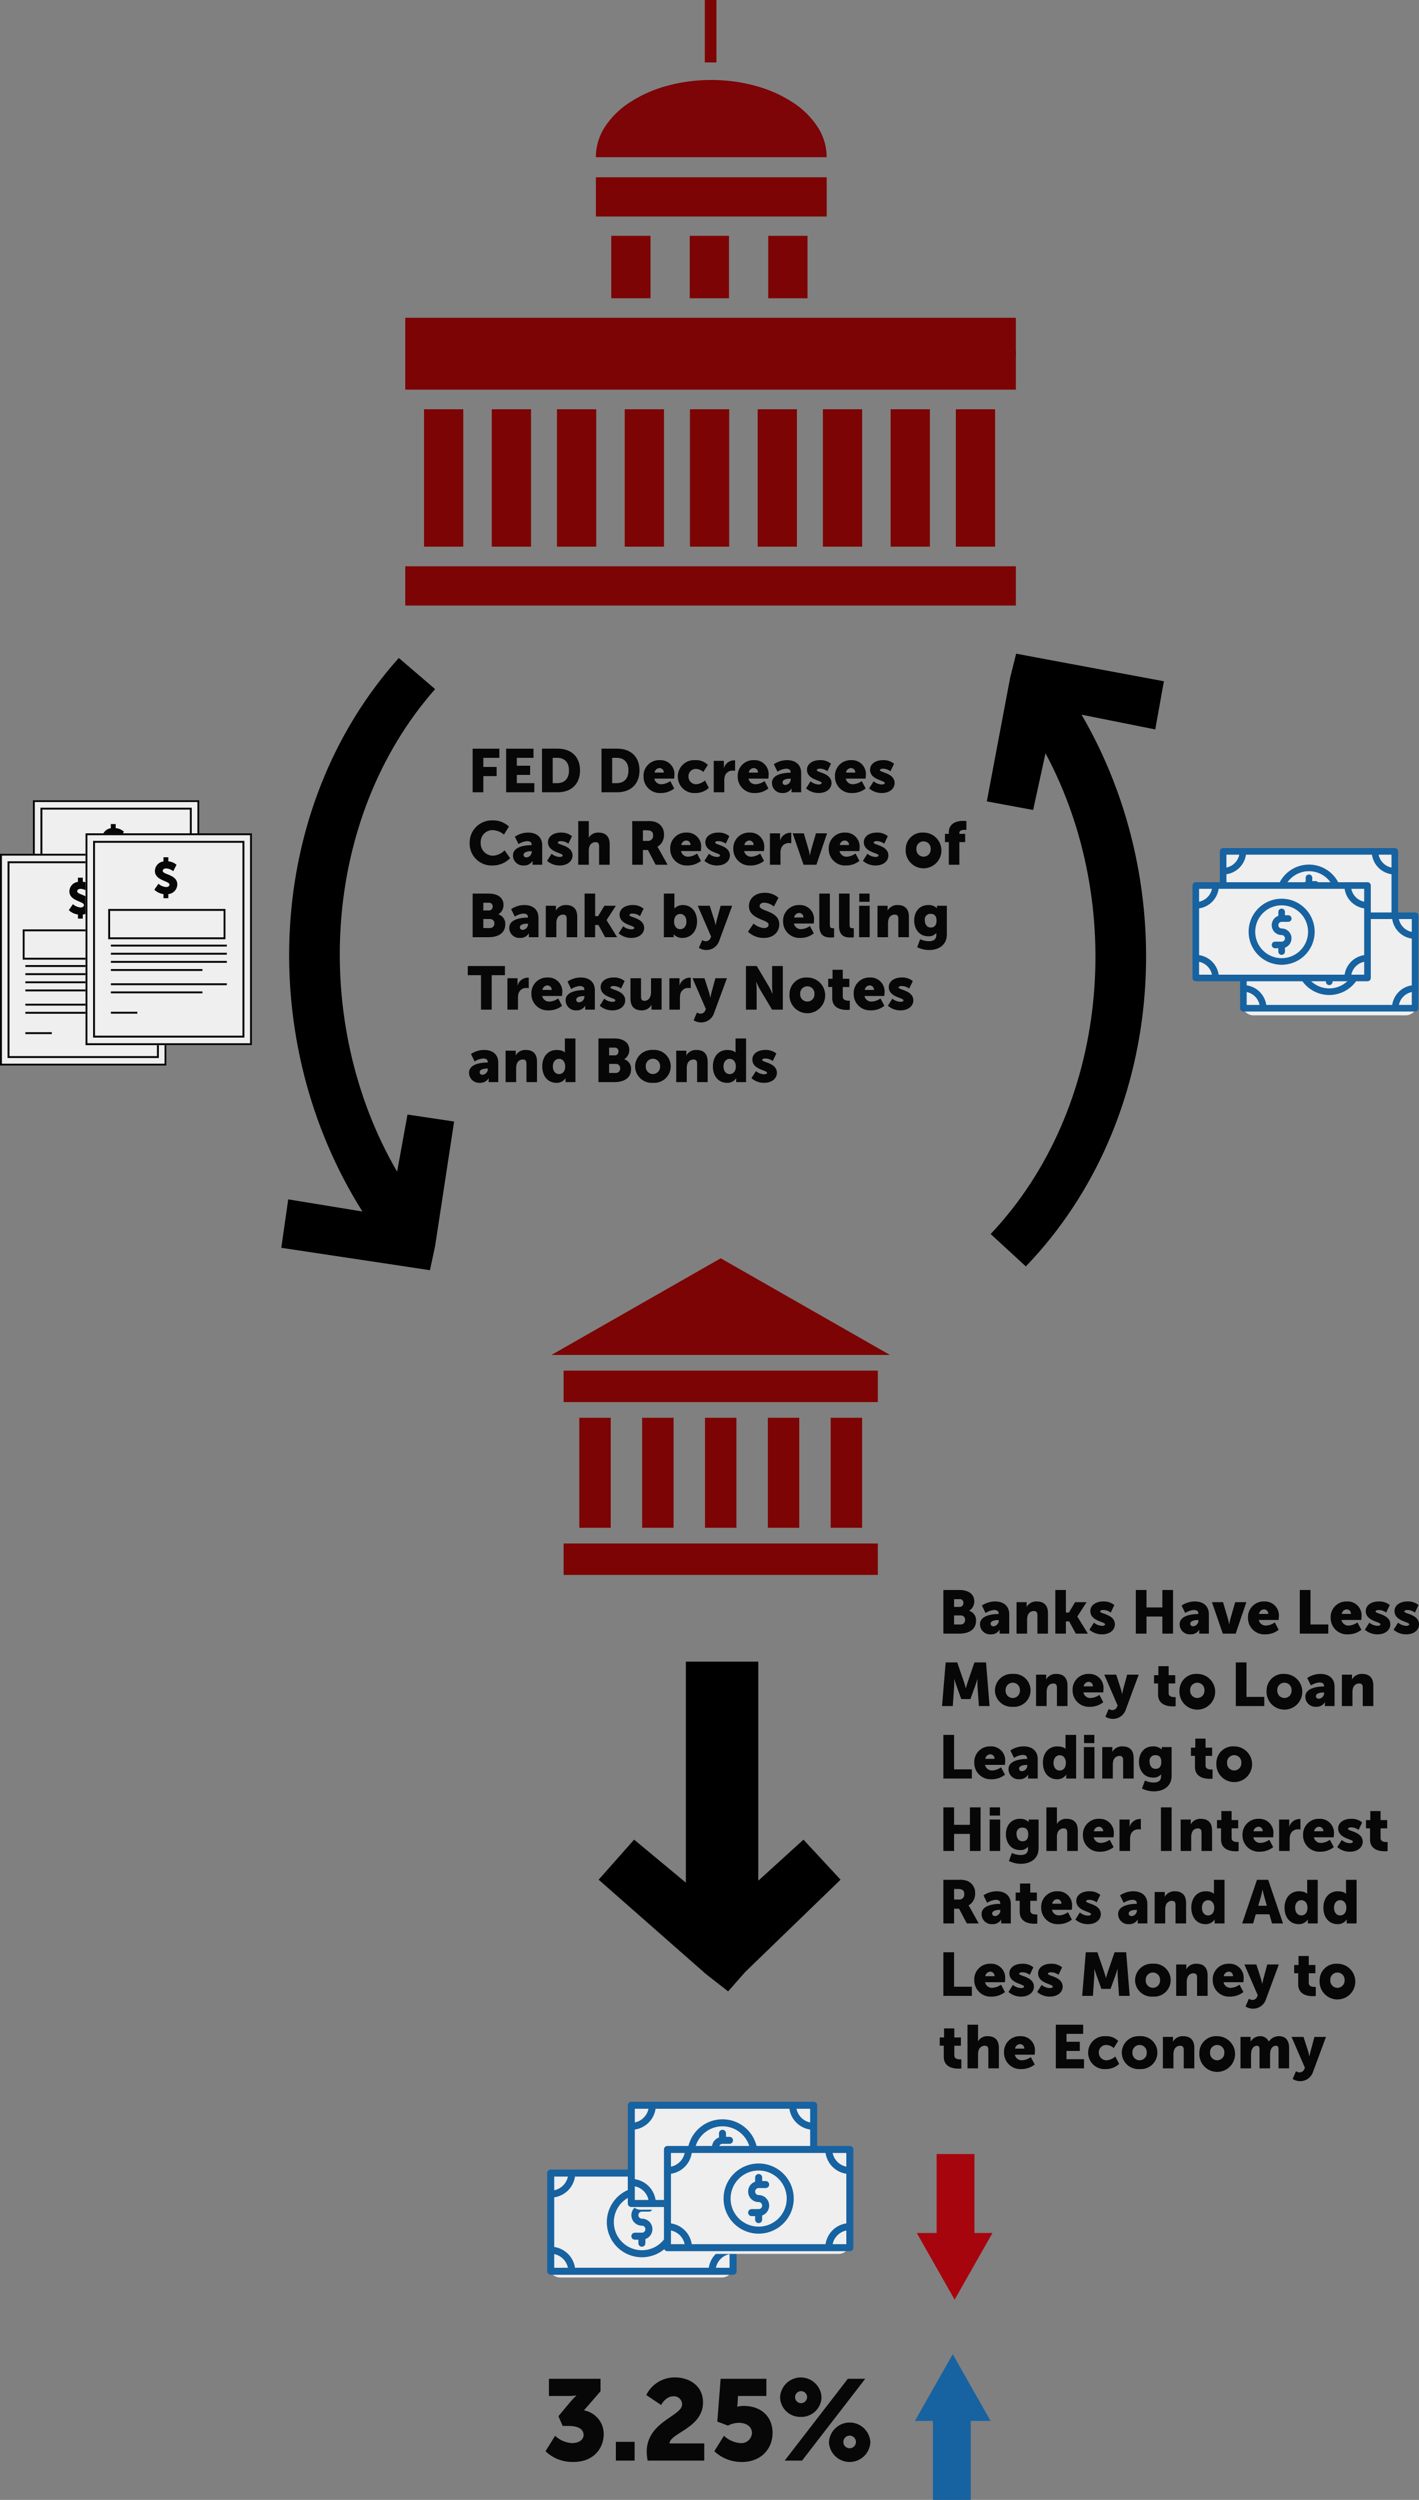 <svg xmlns="http://www.w3.org/2000/svg" width="372.159" height="655.564" viewBox="0 0 372.159 655.564">
  <rect x="0" y="0" width="372.159" height="655.564" fill="#808080" stroke="none"/>
  <g id="Group_786" data-name="Group 786" transform="translate(1494 -4456.738)">
    <g id="Group_698" data-name="Group 698" transform="translate(-3106.712 2145)">
      <g id="Group_686" data-name="Group 686" transform="translate(1621.337 2521.561)">
        <g id="Rectangle_360" data-name="Rectangle 360" fill="#efefef" stroke="#070707" stroke-width="0.5">
          <rect width="43.65" height="55.554" stroke="none"/>
          <rect x="0.25" y="0.25" width="43.15" height="55.054" fill="none"/>
        </g>
        <g id="Rectangle_361" data-name="Rectangle 361" transform="translate(1.984 1.984)" fill="#efefef" stroke="#070707" stroke-width="0.5">
          <rect width="39.682" height="51.586" stroke="none"/>
          <rect x="0.25" y="0.25" width="39.182" height="51.086" fill="none"/>
        </g>
        <path id="Path_2593" data-name="Path 2593" d="M.858,11.578a4.24,4.24,0,0,0,2.394,1.15V13.8H4.531V12.728a2.575,2.575,0,0,0,2.347-2.558c0-2.593-3.814-2.523-3.814-3.52,0-.469.469-.657.892-.657a3.2,3.2,0,0,1,1.854.739l.868-1.678a3.669,3.669,0,0,0-2.147-.915V3.07H3.252v1.1a2.548,2.548,0,0,0-2.241,2.5c0,2.523,3.814,2.605,3.814,3.544,0,.5-.458.669-.88.669a3.477,3.477,0,0,1-2.007-.868Z" transform="translate(17.188 3.211)" fill="#070707"/>
        <g id="Rectangle_362" data-name="Rectangle 362" transform="translate(5.952 19.841)" fill="#efefef" stroke="#070707" stroke-width="0.5">
          <rect width="30.753" height="7.936" stroke="none"/>
          <rect x="0.25" y="0.25" width="30.253" height="7.436" fill="none"/>
        </g>
        <line id="Line_150" data-name="Line 150" x2="30.403" transform="translate(6.653 29.446)" fill="none" stroke="#070707" stroke-width="0.5"/>
        <line id="Line_151" data-name="Line 151" x2="30.403" transform="translate(6.653 31.58)" fill="none" stroke="#070707" stroke-width="0.5"/>
        <line id="Line_155" data-name="Line 155" x2="30.403" transform="translate(6.653 39.58)" fill="none" stroke="#070707" stroke-width="0.5"/>
        <line id="Line_152" data-name="Line 152" x2="30.403" transform="translate(6.653 33.713)" fill="none" stroke="#070707" stroke-width="0.5"/>
        <line id="Line_154" data-name="Line 154" x2="24.003" transform="translate(6.653 41.714)" fill="none" stroke="#070707" stroke-width="0.5"/>
        <line id="Line_156" data-name="Line 156" x2="6.934" transform="translate(6.653 47.048)" fill="none" stroke="#070707" stroke-width="0.5"/>
        <line id="Line_153" data-name="Line 153" x2="24.003" transform="translate(6.653 35.847)" fill="none" stroke="#070707" stroke-width="0.5"/>
      </g>
      <g id="Group_685" data-name="Group 685" transform="translate(1612.712 2535.619)">
        <g id="Rectangle_360-2" data-name="Rectangle 360" fill="#efefef" stroke="#070707" stroke-width="0.5">
          <rect width="43.65" height="55.554" stroke="none"/>
          <rect x="0.25" y="0.25" width="43.15" height="55.054" fill="none"/>
        </g>
        <g id="Rectangle_361-2" data-name="Rectangle 361" transform="translate(1.984 1.984)" fill="#efefef" stroke="#070707" stroke-width="0.5">
          <rect width="39.682" height="51.586" stroke="none"/>
          <rect x="0.25" y="0.25" width="39.182" height="51.086" fill="none"/>
        </g>
        <path id="Path_2593-2" data-name="Path 2593" d="M.858,11.578a4.24,4.24,0,0,0,2.394,1.15V13.8H4.531V12.728a2.575,2.575,0,0,0,2.347-2.558c0-2.593-3.814-2.523-3.814-3.52,0-.469.469-.657.892-.657a3.2,3.2,0,0,1,1.854.739l.868-1.678a3.669,3.669,0,0,0-2.147-.915V3.07H3.252v1.1a2.548,2.548,0,0,0-2.241,2.5c0,2.523,3.814,2.605,3.814,3.544,0,.5-.458.669-.88.669a3.477,3.477,0,0,1-2.007-.868Z" transform="translate(17.188 3.211)" fill="#070707"/>
        <g id="Rectangle_362-2" data-name="Rectangle 362" transform="translate(5.952 19.841)" fill="#efefef" stroke="#070707" stroke-width="0.5">
          <rect width="30.753" height="7.936" stroke="none"/>
          <rect x="0.25" y="0.25" width="30.253" height="7.436" fill="none"/>
        </g>
        <line id="Line_150-2" data-name="Line 150" x2="30.403" transform="translate(6.653 29.446)" fill="none" stroke="#070707" stroke-width="0.5"/>
        <line id="Line_151-2" data-name="Line 151" x2="30.403" transform="translate(6.653 31.58)" fill="none" stroke="#070707" stroke-width="0.5"/>
        <line id="Line_155-2" data-name="Line 155" x2="30.403" transform="translate(6.653 39.58)" fill="none" stroke="#070707" stroke-width="0.5"/>
        <line id="Line_152-2" data-name="Line 152" x2="30.403" transform="translate(6.653 33.713)" fill="none" stroke="#070707" stroke-width="0.5"/>
        <line id="Line_154-2" data-name="Line 154" x2="24.003" transform="translate(6.653 41.714)" fill="none" stroke="#070707" stroke-width="0.5"/>
        <line id="Line_156-2" data-name="Line 156" x2="6.934" transform="translate(6.653 47.048)" fill="none" stroke="#070707" stroke-width="0.5"/>
        <line id="Line_153-2" data-name="Line 153" x2="24.003" transform="translate(6.653 35.847)" fill="none" stroke="#070707" stroke-width="0.5"/>
      </g>
      <g id="Group_672" data-name="Group 672" transform="translate(1635.142 2530.264)">
        <g id="Rectangle_360-3" data-name="Rectangle 360" fill="#efefef" stroke="#070707" stroke-width="0.5">
          <rect width="43.65" height="55.554" stroke="none"/>
          <rect x="0.25" y="0.25" width="43.15" height="55.054" fill="none"/>
        </g>
        <g id="Rectangle_361-3" data-name="Rectangle 361" transform="translate(1.984 1.984)" fill="#efefef" stroke="#070707" stroke-width="0.5">
          <rect width="39.682" height="51.586" stroke="none"/>
          <rect x="0.25" y="0.25" width="39.182" height="51.086" fill="none"/>
        </g>
        <path id="Path_2593-3" data-name="Path 2593" d="M.858,11.578a4.24,4.24,0,0,0,2.394,1.15V13.8H4.531V12.728a2.575,2.575,0,0,0,2.347-2.558c0-2.593-3.814-2.523-3.814-3.52,0-.469.469-.657.892-.657a3.2,3.2,0,0,1,1.854.739l.868-1.678a3.669,3.669,0,0,0-2.147-.915V3.07H3.252v1.1a2.548,2.548,0,0,0-2.241,2.5c0,2.523,3.814,2.605,3.814,3.544,0,.5-.458.669-.88.669a3.477,3.477,0,0,1-2.007-.868Z" transform="translate(17.188 3.211)" fill="#070707"/>
        <g id="Rectangle_362-3" data-name="Rectangle 362" transform="translate(5.952 19.841)" fill="#efefef" stroke="#070707" stroke-width="0.5">
          <rect width="30.753" height="7.936" stroke="none"/>
          <rect x="0.25" y="0.25" width="30.253" height="7.436" fill="none"/>
        </g>
        <line id="Line_150-3" data-name="Line 150" x2="30.403" transform="translate(6.653 29.446)" fill="none" stroke="#070707" stroke-width="0.5"/>
        <line id="Line_151-3" data-name="Line 151" x2="30.403" transform="translate(6.653 31.58)" fill="none" stroke="#070707" stroke-width="0.5"/>
        <line id="Line_155-3" data-name="Line 155" x2="30.403" transform="translate(6.653 39.58)" fill="none" stroke="#070707" stroke-width="0.5"/>
        <line id="Line_152-3" data-name="Line 152" x2="30.403" transform="translate(6.653 33.713)" fill="none" stroke="#070707" stroke-width="0.5"/>
        <line id="Line_154-3" data-name="Line 154" x2="24.003" transform="translate(6.653 41.714)" fill="none" stroke="#070707" stroke-width="0.5"/>
        <line id="Line_156-3" data-name="Line 156" x2="6.934" transform="translate(6.653 47.048)" fill="none" stroke="#070707" stroke-width="0.5"/>
        <line id="Line_153-3" data-name="Line 153" x2="24.003" transform="translate(6.653 35.847)" fill="none" stroke="#070707" stroke-width="0.5"/>
      </g>
    </g>
    <g id="Group_692" data-name="Group 692" transform="translate(-1269.131 4892.482) rotate(90)">
      <path id="Path_2546" data-name="Path 2546" d="M0,7.19,7.2,5.654,44.268,0l2.066,13.877-17,3.085c-12.95,2.462-13.593,5.652-12.2,14.537l.651,16.4-14.3.708L1.019,13.877,0,7.19Z" transform="translate(91.094 39.409) rotate(140)"/>
      <path id="Path_2585" data-name="Path 2585" d="M68.066,0H0" transform="translate(0 35.488)" fill="none" stroke="#000" stroke-width="19"/>
    </g>
    <path id="Path_3109" data-name="Path 3109" d="M0,38.99l6.347,1.353L39,45.325,40.823,33.1,25.842,30.38c39-22.692,92.542-19.974,126.551,9.963l8.167-9.52C121.091-4.538,59.863-6.79,15.4,21.279L18.585,1.82,5.88,0,.9,33.1,0,38.99Z" transform="matrix(-0.035, 0.999, -0.999, -0.035, -1188.544, 4629.518)"/>
    <path id="Path_3110" data-name="Path 3110" d="M0,38.99l6.347,1.353L39,45.325,40.823,33.1,25.842,30.38c39-22.692,92.542-19.974,126.551,9.963l8.167-9.52C121.091-4.538,59.863-6.79,15.4,21.279L18.585,1.82,5.88,0,.9,33.1,0,38.99Z" transform="translate(-1420.227 4789.843) rotate(-90)"/>
    <g id="Group_693" data-name="Group 693" transform="translate(-1174.078 4679.137)">
      <g id="Group_603" data-name="Group 603" transform="translate(0 0)">
        <rect id="Rectangle_142" data-name="Rectangle 142" width="46" height="26" rx="3" transform="translate(0.366 0.863)" fill="#efefef"/>
        <g id="Group_94" data-name="Group 94">
          <path id="Path_1581" data-name="Path 1581" d="M30.659,22a8.659,8.659,0,1,0,8.659,8.659A8.659,8.659,0,0,0,30.659,22Zm0,15.587a6.927,6.927,0,1,1,6.927-6.927A6.927,6.927,0,0,1,30.659,37.587Z" transform="translate(-7.279 -17.67)" fill="#1762a0"/>
          <path id="Path_1582" data-name="Path 1582" d="M31.6,28.464H33.33a.866.866,0,0,0,0-1.732h-.866v-.866a.866.866,0,1,0-1.732,0v1.026a2.591,2.591,0,0,0,.866,5.036.866.866,0,0,1,0,1.732H29.866a.866.866,0,0,0,0,1.732h.866v.866a.866.866,0,1,0,1.732,0V35.231A2.591,2.591,0,0,0,31.6,30.2a.866.866,0,0,1,0-1.732Z" transform="translate(-8.218 -18.073)" fill="#1762a0"/>
          <path id="Path_1583" data-name="Path 1583" d="M50.894,17H5.866A.866.866,0,0,0,5,17.866V42.112a.866.866,0,0,0,.866.866H50.894a.866.866,0,0,0,.866-.866V17.866A.866.866,0,0,0,50.894,17ZM44.9,41.246H11.858A6.065,6.065,0,0,0,6.732,36.12V23.858a6.065,6.065,0,0,0,5.126-5.126H44.9a6.065,6.065,0,0,0,5.126,5.126V36.12A6.065,6.065,0,0,0,44.9,41.246Zm5.126-22.514v3.377a4.342,4.342,0,0,1-3.377-3.377Zm-43.3,0h3.377a4.342,4.342,0,0,1-3.377,3.377Zm0,22.514V37.869a4.342,4.342,0,0,1,3.377,3.377Zm43.3,0H46.651a4.342,4.342,0,0,1,3.377-3.377Z" transform="translate(-5 -17)" fill="#1762a0"/>
        </g>
      </g>
      <g id="Group_602" data-name="Group 602" transform="translate(5.318 16.881)">
        <rect id="Rectangle_142-2" data-name="Rectangle 142" width="46" height="26" rx="3" transform="translate(0.414 0.982)" fill="#efefef"/>
        <g id="Group_94-2" data-name="Group 94" transform="translate(0 0)">
          <path id="Path_1581-2" data-name="Path 1581" d="M30.659,22a8.659,8.659,0,1,0,8.659,8.659A8.659,8.659,0,0,0,30.659,22Zm0,15.587a6.927,6.927,0,1,1,6.927-6.927A6.927,6.927,0,0,1,30.659,37.587Z" transform="translate(-7.279 -17.67)" fill="#1762a0"/>
          <path id="Path_1582-2" data-name="Path 1582" d="M31.6,28.464H33.33a.866.866,0,0,0,0-1.732h-.866v-.866a.866.866,0,1,0-1.732,0v1.026a2.591,2.591,0,0,0,.866,5.036.866.866,0,0,1,0,1.732H29.866a.866.866,0,0,0,0,1.732h.866v.866a.866.866,0,1,0,1.732,0V35.231A2.591,2.591,0,0,0,31.6,30.2a.866.866,0,0,1,0-1.732Z" transform="translate(-8.218 -18.073)" fill="#1762a0"/>
          <path id="Path_1583-2" data-name="Path 1583" d="M50.894,17H5.866A.866.866,0,0,0,5,17.866V42.112a.866.866,0,0,0,.866.866H50.894a.866.866,0,0,0,.866-.866V17.866A.866.866,0,0,0,50.894,17ZM44.9,41.246H11.858A6.065,6.065,0,0,0,6.732,36.12V23.858a6.065,6.065,0,0,0,5.126-5.126H44.9a6.065,6.065,0,0,0,5.126,5.126V36.12A6.065,6.065,0,0,0,44.9,41.246Zm5.126-22.514v3.377a4.342,4.342,0,0,1-3.377-3.377Zm-43.3,0h3.377a4.342,4.342,0,0,1-3.377,3.377Zm0,22.514V37.869a4.342,4.342,0,0,1,3.377,3.377Zm43.3,0H46.651a4.342,4.342,0,0,1,3.377-3.377Z" transform="translate(-5 -17)" fill="#1762a0"/>
        </g>
      </g>
      <g id="Group_600" data-name="Group 600" transform="translate(-7.167 8.952)">
        <rect id="Rectangle_142-3" data-name="Rectangle 142" width="45" height="24" rx="3" transform="translate(0.533 0.911)" fill="#efefef"/>
        <g id="Group_94-3" data-name="Group 94" transform="translate(0 0)">
          <path id="Path_1581-3" data-name="Path 1581" d="M30.659,22a8.659,8.659,0,1,0,8.659,8.659A8.659,8.659,0,0,0,30.659,22Zm0,15.587a6.927,6.927,0,1,1,6.927-6.927A6.927,6.927,0,0,1,30.659,37.587Z" transform="translate(-7.279 -17.67)" fill="#1762a0"/>
          <path id="Path_1582-3" data-name="Path 1582" d="M31.6,28.464H33.33a.866.866,0,0,0,0-1.732h-.866v-.866a.866.866,0,1,0-1.732,0v1.026a2.591,2.591,0,0,0,.866,5.036.866.866,0,0,1,0,1.732H29.866a.866.866,0,0,0,0,1.732h.866v.866a.866.866,0,1,0,1.732,0V35.231A2.591,2.591,0,0,0,31.6,30.2a.866.866,0,0,1,0-1.732Z" transform="translate(-8.218 -18.073)" fill="#1762a0"/>
          <path id="Path_1583-3" data-name="Path 1583" d="M50.894,17H5.866A.866.866,0,0,0,5,17.866V42.112a.866.866,0,0,0,.866.866H50.894a.866.866,0,0,0,.866-.866V17.866A.866.866,0,0,0,50.894,17ZM44.9,41.246H11.858A6.065,6.065,0,0,0,6.732,36.12V23.858a6.065,6.065,0,0,0,5.126-5.126H44.9a6.065,6.065,0,0,0,5.126,5.126V36.12A6.065,6.065,0,0,0,44.9,41.246Zm5.126-22.514v3.377a4.342,4.342,0,0,1-3.377-3.377Zm-43.3,0h3.377a4.342,4.342,0,0,1-3.377,3.377Zm0,22.514V37.869a4.342,4.342,0,0,1,3.377,3.377Zm43.3,0H46.651a4.342,4.342,0,0,1,3.377-3.377Z" transform="translate(-5 -17)" fill="#1762a0"/>
        </g>
      </g>
    </g>
    <g id="Group_694" data-name="Group 694" transform="translate(-1234.204 5112.303) rotate(180)">
      <g id="Group_597" data-name="Group 597" transform="translate(0)">
        <rect id="Rectangle_855" data-name="Rectangle 855" width="9.92" height="24.801" transform="translate(5.198)" fill="#1762a0"/>
        <path id="Polygon_11" data-name="Polygon 11" d="M9.92,0l9.92,17.48H0Z" transform="translate(19.841 38.193) rotate(180)" fill="#1762a0"/>
      </g>
    </g>
    <g id="Group_695" data-name="Group 695" transform="translate(-1253.553 5021.608)">
      <g id="Group_597-2" data-name="Group 597" transform="translate(0)">
        <rect id="Rectangle_855-2" data-name="Rectangle 855" width="9.92" height="24.801" transform="translate(5.198)" fill="#a7050e"/>
        <path id="Polygon_11-2" data-name="Polygon 11" d="M9.92,0l9.92,17.48H0Z" transform="translate(19.841 38.193) rotate(180)" fill="#a7050e"/>
      </g>
    </g>
    <g id="Group_699" data-name="Group 699" transform="translate(-1387.712 4456.738)">
      <path id="Subtraction_11" data-name="Subtraction 11" d="M60.527,20.245H0c0-.029,0-.057,0-.086v-.034a14.442,14.442,0,0,1,2.378-7.833,21.954,21.954,0,0,1,6.486-6.4,33.891,33.891,0,0,1,9.62-4.313A43.506,43.506,0,0,1,30.263,0a43.508,43.508,0,0,1,11.78,1.582,33.892,33.892,0,0,1,9.62,4.313,21.954,21.954,0,0,1,6.486,6.4,14.442,14.442,0,0,1,2.378,7.833c0,.04,0,.08,0,.12Z" transform="translate(49.99 20.981)" fill="#7d0407"/>
      <rect id="Rectangle_135" data-name="Rectangle 135" width="160.141" height="10.294" transform="translate(0 91.884)" fill="#7d0404"/>
      <rect id="Rectangle_349" data-name="Rectangle 349" width="160.141" height="10.294" transform="translate(0 83.332)" fill="#7d0404"/>
      <rect id="Rectangle_353" data-name="Rectangle 353" width="60.527" height="10.294" transform="translate(50.001 46.488)" fill="#7d0404"/>
      <rect id="Rectangle_136" data-name="Rectangle 136" width="160.141" height="10.294" transform="translate(0 148.499)" fill="#7d0404"/>
      <rect id="Rectangle_137" data-name="Rectangle 137" width="10.294" height="36.028" transform="translate(74.662 107.324)" fill="#7d0404"/>
      <rect id="Rectangle_351" data-name="Rectangle 351" width="10.294" height="16.376" transform="translate(74.611 61.843)" fill="#7d0404"/>
      <rect id="Rectangle_355" data-name="Rectangle 355" width="3.057" height="16.376" transform="translate(78.558 0)" fill="#7d0404"/>
      <rect id="Rectangle_138" data-name="Rectangle 138" width="10.294" height="36.028" transform="translate(39.792 107.324)" fill="#7d0404"/>
      <rect id="Rectangle_356" data-name="Rectangle 356" width="10.294" height="36.028" transform="translate(22.687 107.324)" fill="#7d0404"/>
      <rect id="Rectangle_357" data-name="Rectangle 357" width="10.294" height="36.028" transform="translate(57.556 107.324)" fill="#7d0404"/>
      <rect id="Rectangle_358" data-name="Rectangle 358" width="10.294" height="36.028" transform="translate(92.425 107.324)" fill="#7d0404"/>
      <rect id="Rectangle_359" data-name="Rectangle 359" width="10.294" height="36.028" transform="translate(127.294 107.324)" fill="#7d0404"/>
      <rect id="Rectangle_350" data-name="Rectangle 350" width="10.294" height="16.376" transform="translate(54.024 61.843)" fill="#7d0404"/>
      <rect id="Rectangle_139" data-name="Rectangle 139" width="10.294" height="36.028" transform="translate(4.923 107.324)" fill="#7d0404"/>
      <rect id="Rectangle_140" data-name="Rectangle 140" width="10.294" height="36.028" transform="translate(144.4 107.324)" fill="#7d0404"/>
      <rect id="Rectangle_141" data-name="Rectangle 141" width="10.294" height="36.028" transform="translate(109.531 107.324)" fill="#7d0404"/>
      <rect id="Rectangle_352" data-name="Rectangle 352" width="10.294" height="16.376" transform="translate(95.198 61.843)" fill="#7d0404"/>
    </g>
    <g id="Group_696" data-name="Group 696" transform="translate(-1349.361 4786.709)">
      <path id="Path_1579" data-name="Path 1579" d="M1.23,27.192H89.99L45.61,1.85Z" transform="translate(-1.23 -1.85)" fill="#7d0404"/>
      <rect id="Rectangle_135-2" data-name="Rectangle 135" width="82.414" height="8.241" transform="translate(3.173 29.463)" fill="#7d0404"/>
      <rect id="Rectangle_136-2" data-name="Rectangle 136" width="82.414" height="8.241" transform="translate(3.173 74.791)" fill="#7d0404"/>
      <rect id="Rectangle_137-2" data-name="Rectangle 137" width="8.241" height="28.845" transform="translate(40.259 41.825)" fill="#7d0404"/>
      <rect id="Rectangle_138-2" data-name="Rectangle 138" width="8.241" height="28.845" transform="translate(23.776 41.825)" fill="#7d0404"/>
      <rect id="Rectangle_139-2" data-name="Rectangle 139" width="8.241" height="28.845" transform="translate(7.294 41.825)" fill="#7d0404"/>
      <rect id="Rectangle_140-2" data-name="Rectangle 140" width="8.241" height="28.845" transform="translate(73.225 41.825)" fill="#7d0404"/>
      <rect id="Rectangle_141-2" data-name="Rectangle 141" width="8.241" height="28.845" transform="translate(56.742 41.825)" fill="#7d0404"/>
    </g>
    <path id="Path_3195" data-name="Path 3195" d="M1.344,15h2.8V10.76H7.632V8.36H4.144V5.96H8.352V3.56H1.344Zm8.784,0H17.52V12.6H12.928V10.44h3.488V8.04H12.928V5.96H17.3V3.56H10.128Zm9.408,0H23.6c3.6,0,5.9-2.144,5.9-5.744s-2.3-5.7-5.9-5.7H19.536Zm2.8-2.4V5.96h1.152c1.888,0,3.12,1.12,3.12,3.3,0,2.192-1.184,3.344-3.12,3.344Zm12.8,2.4H39.2c3.6,0,5.9-2.144,5.9-5.744s-2.3-5.7-5.9-5.7H35.136Zm2.8-2.4V5.96h1.152c1.888,0,3.12,1.12,3.12,3.3,0,2.192-1.184,3.344-3.12,3.344Zm8.224-1.728a4.273,4.273,0,0,0,4.528,4.32,5.564,5.564,0,0,0,3.52-1.2l-1.024-1.936a4.32,4.32,0,0,1-2.272.832,1.84,1.84,0,0,1-1.92-1.472h5.2s.064-.592.064-.864a3.658,3.658,0,0,0-3.808-3.984A4.1,4.1,0,0,0,46.16,10.872Zm2.9-1.04a1.351,1.351,0,0,1,1.328-1.184,1.122,1.122,0,0,1,1.088,1.184Zm6.1,1.04a4.285,4.285,0,0,0,4.592,4.32,4.957,4.957,0,0,0,3.536-1.36L62.272,11.9a4.023,4.023,0,0,1-2.256.992,1.991,1.991,0,0,1-2.064-2.048A1.9,1.9,0,0,1,59.92,8.872a3,3,0,0,1,1.936.8l1.168-1.856a4.343,4.343,0,0,0-3.28-1.248A4.3,4.3,0,0,0,55.152,10.872ZM64.576,15h2.768V11.88a3.736,3.736,0,0,1,.144-1.12,2.08,2.08,0,0,1,2.128-1.44,2.945,2.945,0,0,1,.56.048V6.648a1.871,1.871,0,0,0-.32-.032,2.86,2.86,0,0,0-2.624,2.048H67.2a4.36,4.36,0,0,0,.032-.512V6.76H64.576Zm6.288-4.128a4.273,4.273,0,0,0,4.528,4.32,5.564,5.564,0,0,0,3.52-1.2l-1.024-1.936a4.32,4.32,0,0,1-2.272.832,1.84,1.84,0,0,1-1.92-1.472h5.2s.064-.592.064-.864a3.658,3.658,0,0,0-3.808-3.984A4.1,4.1,0,0,0,70.864,10.872Zm2.9-1.04a1.351,1.351,0,0,1,1.328-1.184,1.122,1.122,0,0,1,1.088,1.184Zm6.08,2.7a2.636,2.636,0,0,0,2.8,2.656,2.564,2.564,0,0,0,2.336-1.2h.032a4.361,4.361,0,0,0-.032.512V15H87.5V9.928c0-2.1-1.392-3.36-3.712-3.36A6.232,6.232,0,0,0,80.336,7.64l.96,1.952a4.918,4.918,0,0,1,2.224-.784c.688,0,1.216.224,1.216.912v.144h-.112C83.344,9.864,79.84,10.136,79.84,12.536Zm2.784-.144c0-.688,1.008-.944,1.888-.944h.256v.176a1.528,1.528,0,0,1-1.36,1.456C82.864,13.08,82.624,12.776,82.624,12.392Zm6.16,1.584a4.962,4.962,0,0,0,3.3,1.216c2.128,0,3.376-1.2,3.376-2.608,0-2.656-3.856-2.752-3.856-3.376,0-.288.4-.4.816-.4a3.291,3.291,0,0,1,1.952.672l.944-1.968a4.314,4.314,0,0,0-2.9-.944c-1.9,0-3.392.96-3.392,2.512,0,2.688,3.856,2.768,3.856,3.488,0,.272-.4.384-.816.384a3.467,3.467,0,0,1-2.1-.832Zm7.584-3.1a4.273,4.273,0,0,0,4.528,4.32,5.564,5.564,0,0,0,3.52-1.2l-1.024-1.936a4.32,4.32,0,0,1-2.272.832,1.84,1.84,0,0,1-1.92-1.472h5.2s.064-.592.064-.864a3.658,3.658,0,0,0-3.808-3.984A4.1,4.1,0,0,0,96.368,10.872Zm2.9-1.04a1.351,1.351,0,0,1,1.328-1.184,1.122,1.122,0,0,1,1.088,1.184Zm6.064,4.144a4.962,4.962,0,0,0,3.3,1.216c2.128,0,3.376-1.2,3.376-2.608,0-2.656-3.856-2.752-3.856-3.376,0-.288.4-.4.816-.4a3.291,3.291,0,0,1,1.952.672l.944-1.968a4.314,4.314,0,0,0-2.9-.944c-1.9,0-3.392.96-3.392,2.512,0,2.688,3.856,2.768,3.856,3.488,0,.272-.4.384-.816.384a3.467,3.467,0,0,1-2.1-.832ZM.56,28.256a5.739,5.739,0,0,0,6,5.936,6.277,6.277,0,0,0,4.608-1.92l-1.44-2.048a4.69,4.69,0,0,1-3.04,1.408,3.254,3.254,0,0,1-3.232-3.44,3.092,3.092,0,0,1,3.232-3.264A4.8,4.8,0,0,1,9.552,26.1l1.3-2.112A5.961,5.961,0,0,0,6.56,22.368,5.82,5.82,0,0,0,.56,28.256Zm11.36,3.28a2.636,2.636,0,0,0,2.8,2.656,2.564,2.564,0,0,0,2.336-1.2h.032a4.36,4.36,0,0,0-.032.512V34h2.528V28.928c0-2.1-1.392-3.36-3.712-3.36a6.232,6.232,0,0,0-3.456,1.072l.96,1.952a4.918,4.918,0,0,1,2.224-.784c.688,0,1.216.224,1.216.912v.144H16.7C15.424,28.864,11.92,29.136,11.92,31.536Zm2.784-.144c0-.688,1.008-.944,1.888-.944h.256v.176a1.528,1.528,0,0,1-1.36,1.456C14.944,32.08,14.7,31.776,14.7,31.392Zm6.16,1.584a4.962,4.962,0,0,0,3.3,1.216c2.128,0,3.376-1.2,3.376-2.608,0-2.656-3.856-2.752-3.856-3.376,0-.288.4-.4.816-.4a3.291,3.291,0,0,1,1.952.672l.944-1.968a4.314,4.314,0,0,0-2.9-.944c-1.9,0-3.392.96-3.392,2.512,0,2.688,3.856,2.768,3.856,3.488,0,.272-.4.384-.816.384a3.467,3.467,0,0,1-2.1-.832ZM29.04,34h2.768V30.352a3.184,3.184,0,0,1,.144-1.056A1.663,1.663,0,0,1,33.6,28.08c.608,0,.912.32.912,1.088V34H37.28V28.656c0-2.32-1.3-3.088-2.96-3.088a2.83,2.83,0,0,0-2.512,1.312h-.032s.032-.288.032-.7V22.56H29.04ZM43.2,34H46V30.144h1.312L49.344,34h3.12L50.24,30a6.557,6.557,0,0,0-.432-.688V29.28a3.483,3.483,0,0,0,1.712-3.12,3.326,3.326,0,0,0-2.112-3.328,5.919,5.919,0,0,0-2.224-.272H43.2ZM46,27.744V24.96h.944c1.408,0,1.728.512,1.728,1.376a1.309,1.309,0,0,1-1.456,1.408Zm7.168,2.128a4.273,4.273,0,0,0,4.528,4.32,5.564,5.564,0,0,0,3.52-1.2l-1.024-1.936a4.32,4.32,0,0,1-2.272.832A1.84,1.84,0,0,1,56,30.416h5.2s.064-.592.064-.864a3.658,3.658,0,0,0-3.808-3.984A4.1,4.1,0,0,0,53.168,29.872Zm2.9-1.04a1.351,1.351,0,0,1,1.328-1.184,1.122,1.122,0,0,1,1.088,1.184Zm6.064,4.144a4.962,4.962,0,0,0,3.3,1.216c2.128,0,3.376-1.2,3.376-2.608,0-2.656-3.856-2.752-3.856-3.376,0-.288.4-.4.816-.4a3.291,3.291,0,0,1,1.952.672l.944-1.968a4.314,4.314,0,0,0-2.9-.944c-1.9,0-3.392.96-3.392,2.512,0,2.688,3.856,2.768,3.856,3.488,0,.272-.4.384-.816.384a3.467,3.467,0,0,1-2.1-.832Zm7.584-3.1a4.273,4.273,0,0,0,4.528,4.32,5.564,5.564,0,0,0,3.52-1.2l-1.024-1.936a4.32,4.32,0,0,1-2.272.832,1.84,1.84,0,0,1-1.92-1.472h5.2s.064-.592.064-.864A3.658,3.658,0,0,0,74,25.568,4.1,4.1,0,0,0,69.712,29.872Zm2.9-1.04a1.351,1.351,0,0,1,1.328-1.184,1.122,1.122,0,0,1,1.088,1.184ZM79.312,34H82.08V30.88a3.736,3.736,0,0,1,.144-1.12,2.08,2.08,0,0,1,2.128-1.44,2.945,2.945,0,0,1,.56.048v-2.72a1.871,1.871,0,0,0-.32-.032,2.86,2.86,0,0,0-2.624,2.048h-.032a4.36,4.36,0,0,0,.032-.512V25.76H79.312Zm8.816,0H91.5l2.8-8.24H91.376l-1.264,4.384c-.16.544-.3,1.424-.3,1.424h-.032a14.069,14.069,0,0,0-.3-1.424l-1.28-4.384H85.28Zm6.608-4.128a4.273,4.273,0,0,0,4.528,4.32,5.564,5.564,0,0,0,3.52-1.2l-1.024-1.936a4.32,4.32,0,0,1-2.272.832,1.84,1.84,0,0,1-1.92-1.472h5.2s.064-.592.064-.864a3.658,3.658,0,0,0-3.808-3.984A4.1,4.1,0,0,0,94.736,29.872Zm2.9-1.04a1.351,1.351,0,0,1,1.328-1.184,1.122,1.122,0,0,1,1.088,1.184Zm6.064,4.144a4.962,4.962,0,0,0,3.3,1.216c2.128,0,3.376-1.2,3.376-2.608,0-2.656-3.856-2.752-3.856-3.376,0-.288.4-.4.816-.4a3.291,3.291,0,0,1,1.952.672l.944-1.968a4.314,4.314,0,0,0-2.9-.944c-1.9,0-3.392.96-3.392,2.512,0,2.688,3.856,2.768,3.856,3.488,0,.272-.4.384-.816.384a3.467,3.467,0,0,1-2.1-.832ZM114.928,29.9a4.685,4.685,0,1,0,4.656-4.336A4.356,4.356,0,0,0,114.928,29.9Zm2.8,0a1.878,1.878,0,1,1,3.744,0,1.875,1.875,0,1,1-3.744,0Zm8.5,4.1h2.768V28.064h1.52V25.9h-1.52v-.256c0-.7.848-.8,1.392-.8a3.021,3.021,0,0,1,.448.032V22.544A6.5,6.5,0,0,0,130,22.5c-1.328,0-3.776.368-3.776,3.072V25.9h-1.008v2.16h1.008ZM1.344,53H5.552C7.824,53,9.9,52.088,9.9,49.592a2.565,2.565,0,0,0-1.792-2.576v-.032A2.794,2.794,0,0,0,9.44,44.552c0-1.968-1.6-2.992-3.888-2.992H1.344Zm2.8-7.008V43.96H5.536a.931.931,0,0,1,1.056.976.968.968,0,0,1-1.008,1.056Zm0,4.608V48.232h1.7A1.1,1.1,0,0,1,7.04,49.4a1.137,1.137,0,0,1-1.216,1.2Zm6.8-.064a2.636,2.636,0,0,0,2.8,2.656,2.564,2.564,0,0,0,2.336-1.2h.032a4.36,4.36,0,0,0-.032.512V53h2.528V47.928c0-2.1-1.392-3.36-3.712-3.36A6.232,6.232,0,0,0,11.44,45.64l.96,1.952a4.918,4.918,0,0,1,2.224-.784c.688,0,1.216.224,1.216.912v.144h-.112C14.448,47.864,10.944,48.136,10.944,50.536Zm2.784-.144c0-.688,1.008-.944,1.888-.944h.256v.176a1.528,1.528,0,0,1-1.36,1.456C13.968,51.08,13.728,50.776,13.728,50.392ZM20.528,53H23.3V49.352a3.309,3.309,0,0,1,.16-1.088,1.622,1.622,0,0,1,1.632-1.184c.608,0,.912.32.912,1.088V53h2.768V47.656c0-2.32-1.3-3.088-2.96-3.088a2.907,2.907,0,0,0-2.624,1.424h-.032a4.36,4.36,0,0,0,.032-.512v-.72H20.528ZM30.7,53h2.768V49.8h.864L36.08,53h3.152L36.48,48.536V48.5L38.9,44.76H35.888l-1.632,2.72h-.784V41.56H30.7Zm8.944-1.024a4.962,4.962,0,0,0,3.3,1.216c2.128,0,3.376-1.2,3.376-2.608,0-2.656-3.856-2.752-3.856-3.376,0-.288.4-.4.816-.4a3.291,3.291,0,0,1,1.952.672l.944-1.968a4.314,4.314,0,0,0-2.9-.944c-1.9,0-3.392.96-3.392,2.512,0,2.688,3.856,2.768,3.856,3.488,0,.272-.4.384-.816.384a3.467,3.467,0,0,1-2.1-.832ZM51.488,53H54.08v-.272c0-.256-.016-.464-.016-.464H54.1a2.946,2.946,0,0,0,2.256.928c2.192,0,3.84-1.7,3.84-4.3,0-2.56-1.472-4.32-3.712-4.32a3.061,3.061,0,0,0-2.224.88h-.032s.032-.288.032-.7V41.56H51.488Zm2.688-4.064c0-1.424.784-2.032,1.616-2.032.96,0,1.616.8,1.616,2.032,0,1.264-.752,1.968-1.616,1.968C54.7,50.9,54.176,49.928,54.176,48.936Zm6.5,6.848a3.712,3.712,0,0,0,1.92.576,3.549,3.549,0,0,0,3.44-2.48l3.376-9.12H66.384l-1.04,3.84c-.112.448-.272,1.232-.272,1.232H65.04s-.16-.832-.3-1.28L63.52,44.76H60.384l3.5,8.08-.16.384a1.316,1.316,0,0,1-1.328.832,1.838,1.838,0,0,1-.848-.3Zm12.88-4.224a5.906,5.906,0,0,0,4.176,1.632c2.576,0,4.032-1.648,4.032-3.552,0-3.616-5.152-3.36-5.152-4.8,0-.64.64-.9,1.216-.9a4.365,4.365,0,0,1,2.528,1.008l1.184-2.288a5.189,5.189,0,0,0-3.68-1.3c-2.272,0-4.048,1.392-4.048,3.5,0,3.52,5.152,3.472,5.152,4.832,0,.688-.624.912-1.2.912a4.741,4.741,0,0,1-2.736-1.184Zm9.216-2.688a4.273,4.273,0,0,0,4.528,4.32,5.564,5.564,0,0,0,3.52-1.2l-1.024-1.936a4.32,4.32,0,0,1-2.272.832,1.84,1.84,0,0,1-1.92-1.472h5.2s.064-.592.064-.864a3.658,3.658,0,0,0-3.808-3.984A4.1,4.1,0,0,0,82.768,48.872Zm2.9-1.04a1.351,1.351,0,0,1,1.328-1.184,1.122,1.122,0,0,1,1.088,1.184Zm6.592,2.128c0,2.768,1.568,3.12,3.04,3.12a7.525,7.525,0,0,0,.832-.048v-2.4s-.16.016-.336.016c-.624,0-.768-.272-.768-1.056V41.56H92.256Zm5.168,0c0,2.768,1.568,3.12,3.04,3.12a7.525,7.525,0,0,0,.832-.048v-2.4s-.16.016-.336.016c-.624,0-.768-.272-.768-1.056V41.56H97.424Zm5.312-6.24h2.7V41.56h-2.7ZM102.7,53h2.768V44.76H102.7Zm4.816,0h2.768V49.352a3.309,3.309,0,0,1,.16-1.088,1.622,1.622,0,0,1,1.632-1.184c.608,0,.912.32.912,1.088V53h2.768V47.656c0-2.32-1.3-3.088-2.96-3.088a2.907,2.907,0,0,0-2.624,1.424h-.032a4.361,4.361,0,0,0,.032-.512v-.72H107.52Zm11.2.528-.784,2.1a7.29,7.29,0,0,0,3.12.736c2.256,0,4.656-1.1,4.656-4.112V44.76H123.12v.416a1.339,1.339,0,0,0,.016.192h-.048a3.125,3.125,0,0,0-2.24-.8c-2.5,0-3.7,1.952-3.7,4.048,0,2.112,1.232,4.144,3.712,4.144a2.452,2.452,0,0,0,2.064-.864h.032s-.016.208-.016.3v.272c0,1.216-.912,1.584-1.9,1.584A5.594,5.594,0,0,1,118.72,53.528Zm2.8-3.072c-1.1,0-1.584-.912-1.584-1.936a1.454,1.454,0,0,1,1.472-1.648c.832,0,1.6.32,1.6,1.776C123.008,50.088,122.24,50.456,121.52,50.456ZM3.536,72h2.8V62.96H9.808v-2.4H.064v2.4H3.536Zm6.928,0h2.768V68.88a3.736,3.736,0,0,1,.144-1.12A2.08,2.08,0,0,1,15.5,66.32a2.946,2.946,0,0,1,.56.048v-2.72a1.871,1.871,0,0,0-.32-.032,2.86,2.86,0,0,0-2.624,2.048h-.032a4.36,4.36,0,0,0,.032-.512V63.76H10.464Zm6.288-4.128a4.273,4.273,0,0,0,4.528,4.32,5.564,5.564,0,0,0,3.52-1.2l-1.024-1.936a4.32,4.32,0,0,1-2.272.832,1.84,1.84,0,0,1-1.92-1.472h5.2s.064-.592.064-.864a3.658,3.658,0,0,0-3.808-3.984A4.1,4.1,0,0,0,16.752,67.872Zm2.9-1.04a1.351,1.351,0,0,1,1.328-1.184,1.122,1.122,0,0,1,1.088,1.184Zm6.08,2.7a2.636,2.636,0,0,0,2.8,2.656,2.564,2.564,0,0,0,2.336-1.2H30.9a4.36,4.36,0,0,0-.032.512V72h2.528V66.928c0-2.1-1.392-3.36-3.712-3.36a6.232,6.232,0,0,0-3.456,1.072l.96,1.952a4.918,4.918,0,0,1,2.224-.784c.688,0,1.216.224,1.216.912v.144h-.112C29.232,66.864,25.728,67.136,25.728,69.536Zm2.784-.144c0-.688,1.008-.944,1.888-.944h.256v.176A1.528,1.528,0,0,1,29.3,70.08C28.752,70.08,28.512,69.776,28.512,69.392Zm6.16,1.584a4.962,4.962,0,0,0,3.3,1.216c2.128,0,3.376-1.2,3.376-2.608,0-2.656-3.856-2.752-3.856-3.376,0-.288.4-.4.816-.4a3.291,3.291,0,0,1,1.952.672l.944-1.968a4.314,4.314,0,0,0-2.9-.944c-1.9,0-3.392.96-3.392,2.512,0,2.688,3.856,2.768,3.856,3.488,0,.272-.4.384-.816.384a3.467,3.467,0,0,1-2.1-.832ZM42.736,69.1c0,2.32,1.3,3.088,2.928,3.088a2.856,2.856,0,0,0,2.576-1.424h.032a4.36,4.36,0,0,0-.032.512V72H50.9V63.76H48.128v3.648c0,1.232-.56,2.272-1.744,2.272-.576,0-.88-.32-.88-1.088V63.76H42.736ZM52.944,72h2.768V68.88a3.736,3.736,0,0,1,.144-1.12,2.08,2.08,0,0,1,2.128-1.44,2.946,2.946,0,0,1,.56.048v-2.72a1.871,1.871,0,0,0-.32-.032A2.86,2.86,0,0,0,55.6,65.664h-.032a4.36,4.36,0,0,0,.032-.512V63.76H52.944ZM59.3,74.784a3.712,3.712,0,0,0,1.92.576,3.549,3.549,0,0,0,3.44-2.48l3.376-9.12H65.008l-1.04,3.84c-.112.448-.272,1.232-.272,1.232h-.032s-.16-.832-.3-1.28L62.144,63.76H59.008l3.5,8.08-.16.384a1.316,1.316,0,0,1-1.328.832,1.838,1.838,0,0,1-.848-.3ZM73.024,72h2.8V66.672c0-.72-.128-1.952-.128-1.952h.032a20.468,20.468,0,0,0,.96,1.952L79.872,72h2.816V60.56h-2.8V65.9c0,.72.128,1.952.128,1.952h-.032a20.469,20.469,0,0,0-.96-1.952L75.856,60.56H73.024Zm11.424-4.1A4.685,4.685,0,1,0,89.1,63.568,4.356,4.356,0,0,0,84.448,67.9Zm2.8,0a1.878,1.878,0,1,1,3.744,0,1.875,1.875,0,1,1-3.744,0Zm8.4,1.056c0,2.768,2.544,3.12,3.856,3.12a5.326,5.326,0,0,0,.752-.048v-2.4s-.144.016-.368.016c-.528,0-1.472-.128-1.472-1.056V66.064h1.728V63.9H98.416V61.536H95.728V63.9H94.592v2.16h1.056Zm5.632-1.088a4.273,4.273,0,0,0,4.528,4.32,5.564,5.564,0,0,0,3.52-1.2L108.3,69.056a4.32,4.32,0,0,1-2.272.832,1.84,1.84,0,0,1-1.92-1.472h5.2s.064-.592.064-.864a3.658,3.658,0,0,0-3.808-3.984A4.1,4.1,0,0,0,101.28,67.872Zm2.9-1.04a1.351,1.351,0,0,1,1.328-1.184,1.122,1.122,0,0,1,1.088,1.184Zm6.064,4.144a4.962,4.962,0,0,0,3.3,1.216c2.128,0,3.376-1.2,3.376-2.608,0-2.656-3.856-2.752-3.856-3.376,0-.288.4-.4.816-.4a3.291,3.291,0,0,1,1.952.672l.944-1.968a4.314,4.314,0,0,0-2.9-.944c-1.9,0-3.392.96-3.392,2.512,0,2.688,3.856,2.768,3.856,3.488,0,.272-.4.384-.816.384a3.467,3.467,0,0,1-2.1-.832ZM.4,88.536a2.636,2.636,0,0,0,2.8,2.656,2.564,2.564,0,0,0,2.336-1.2h.032a4.36,4.36,0,0,0-.032.512V91H8.064V85.928c0-2.1-1.392-3.36-3.712-3.36A6.232,6.232,0,0,0,.9,83.64l.96,1.952a4.918,4.918,0,0,1,2.224-.784c.688,0,1.216.224,1.216.912v.144H5.184C3.9,85.864.4,86.136.4,88.536Zm2.784-.144c0-.688,1.008-.944,1.888-.944h.256v.176a1.528,1.528,0,0,1-1.36,1.456C3.424,89.08,3.184,88.776,3.184,88.392ZM9.984,91h2.768V87.352a3.309,3.309,0,0,1,.16-1.088,1.622,1.622,0,0,1,1.632-1.184c.608,0,.912.32.912,1.088V91h2.768V85.656c0-2.32-1.3-3.088-2.96-3.088a2.907,2.907,0,0,0-2.624,1.424h-.032a4.36,4.36,0,0,0,.032-.512v-.72H9.984ZM19.6,86.872c0,2.56,1.472,4.32,3.712,4.32a2.752,2.752,0,0,0,2.384-1.2h.032s-.016.208-.016.464V91H28.3V79.56H25.536v3.3c0,.208.016.368.016.368H25.52s-.5-.656-2.16-.656C21.168,82.568,19.6,84.264,19.6,86.872Zm2.784,0c0-1.264.752-1.968,1.616-1.968,1.088,0,1.616.976,1.616,1.968,0,1.424-.784,2.032-1.616,2.032C23.04,88.9,22.384,88.1,22.384,86.872ZM34.336,91h4.208c2.272,0,4.352-.912,4.352-3.408A2.565,2.565,0,0,0,41.1,85.016v-.032a2.794,2.794,0,0,0,1.328-2.432c0-1.968-1.6-2.992-3.888-2.992H34.336Zm2.8-7.008V81.96h1.392a.931.931,0,0,1,1.056.976.968.968,0,0,1-1.008,1.056Zm0,4.608V86.232h1.7a1.1,1.1,0,0,1,1.2,1.168,1.137,1.137,0,0,1-1.216,1.2Zm6.816-1.7a4.356,4.356,0,0,0,4.672,4.288,4.326,4.326,0,1,0-.016-8.624A4.379,4.379,0,0,0,43.952,86.9Zm2.8,0a1.878,1.878,0,1,1,3.744,0,1.875,1.875,0,1,1-3.744,0ZM54.736,91H57.5V87.352a3.309,3.309,0,0,1,.16-1.088A1.622,1.622,0,0,1,59.3,85.08c.608,0,.912.32.912,1.088V91h2.768V85.656c0-2.32-1.3-3.088-2.96-3.088a2.907,2.907,0,0,0-2.624,1.424H57.36a4.36,4.36,0,0,0,.032-.512v-.72H54.736Zm9.616-4.128c0,2.56,1.472,4.32,3.712,4.32a2.752,2.752,0,0,0,2.384-1.2h.032s-.016.208-.016.464V91h2.592V79.56H70.288v3.3c0,.208.016.368.016.368h-.032s-.5-.656-2.16-.656C65.92,82.568,64.352,84.264,64.352,86.872Zm2.784,0c0-1.264.752-1.968,1.616-1.968,1.088,0,1.616.976,1.616,1.968,0,1.424-.784,2.032-1.616,2.032C67.792,88.9,67.136,88.1,67.136,86.872Zm7.328,3.1a4.962,4.962,0,0,0,3.3,1.216c2.128,0,3.376-1.2,3.376-2.608,0-2.656-3.856-2.752-3.856-3.376,0-.288.4-.4.816-.4a3.291,3.291,0,0,1,1.952.672l.944-1.968a4.314,4.314,0,0,0-2.9-.944c-1.9,0-3.392.96-3.392,2.512,0,2.688,3.856,2.768,3.856,3.488,0,.272-.4.384-.816.384a3.467,3.467,0,0,1-2.1-.832Z" transform="translate(-1371.383 4649.507)" fill="#070707"/>
    <path id="Path_3196" data-name="Path 3196" d="M1.344,15H5.552C7.824,15,9.9,14.088,9.9,11.592A2.565,2.565,0,0,0,8.112,9.016V8.984A2.794,2.794,0,0,0,9.44,6.552c0-1.968-1.6-2.992-3.888-2.992H1.344Zm2.8-7.008V5.96H5.536a.931.931,0,0,1,1.056.976A.968.968,0,0,1,5.584,7.992Zm0,4.608V10.232h1.7A1.1,1.1,0,0,1,7.04,11.4a1.137,1.137,0,0,1-1.216,1.2Zm6.8-.064a2.636,2.636,0,0,0,2.8,2.656,2.564,2.564,0,0,0,2.336-1.2h.032a4.36,4.36,0,0,0-.032.512V15h2.528V9.928c0-2.1-1.392-3.36-3.712-3.36A6.232,6.232,0,0,0,11.44,7.64l.96,1.952a4.918,4.918,0,0,1,2.224-.784c.688,0,1.216.224,1.216.912v.144h-.112C14.448,9.864,10.944,10.136,10.944,12.536Zm2.784-.144c0-.688,1.008-.944,1.888-.944h.256v.176a1.528,1.528,0,0,1-1.36,1.456C13.968,13.08,13.728,12.776,13.728,12.392ZM20.528,15H23.3V11.352a3.309,3.309,0,0,1,.16-1.088A1.622,1.622,0,0,1,25.088,9.08c.608,0,.912.32.912,1.088V15h2.768V9.656c0-2.32-1.3-3.088-2.96-3.088a2.907,2.907,0,0,0-2.624,1.424h-.032a4.36,4.36,0,0,0,.032-.512V6.76H20.528ZM30.7,15h2.768V11.8h.864L36.08,15h3.152L36.48,10.536V10.5L38.9,6.76H35.888L34.256,9.48h-.784V3.56H30.7Zm8.944-1.024a4.962,4.962,0,0,0,3.3,1.216c2.128,0,3.376-1.2,3.376-2.608,0-2.656-3.856-2.752-3.856-3.376,0-.288.4-.4.816-.4a3.291,3.291,0,0,1,1.952.672l.944-1.968a4.314,4.314,0,0,0-2.9-.944c-1.9,0-3.392.96-3.392,2.512,0,2.688,3.856,2.768,3.856,3.488,0,.272-.4.384-.816.384a3.467,3.467,0,0,1-2.1-.832ZM51.808,15h2.8V10.52h4.16V15h2.8V3.56h-2.8V8.136h-4.16V3.56h-2.8Zm11.5-2.464a2.636,2.636,0,0,0,2.8,2.656,2.564,2.564,0,0,0,2.336-1.2h.032a4.361,4.361,0,0,0-.032.512V15h2.528V9.928c0-2.1-1.392-3.36-3.712-3.36A6.232,6.232,0,0,0,63.808,7.64l.96,1.952a4.918,4.918,0,0,1,2.224-.784c.688,0,1.216.224,1.216.912v.144H68.1C66.816,9.864,63.312,10.136,63.312,12.536Zm2.784-.144c0-.688,1.008-.944,1.888-.944h.256v.176a1.528,1.528,0,0,1-1.36,1.456C66.336,13.08,66.1,12.776,66.1,12.392ZM74.624,15H78l2.8-8.24H77.872l-1.264,4.384c-.16.544-.3,1.424-.3,1.424h-.032a14.069,14.069,0,0,0-.3-1.424L74.688,6.76H71.776Zm6.608-4.128a4.273,4.273,0,0,0,4.528,4.32,5.564,5.564,0,0,0,3.52-1.2l-1.024-1.936a4.32,4.32,0,0,1-2.272.832,1.84,1.84,0,0,1-1.92-1.472h5.2s.064-.592.064-.864A3.658,3.658,0,0,0,85.52,6.568,4.1,4.1,0,0,0,81.232,10.872Zm2.9-1.04a1.351,1.351,0,0,1,1.328-1.184,1.122,1.122,0,0,1,1.088,1.184ZM94.816,15h7.472V12.6H97.616V3.56h-2.8Zm8.1-4.128a4.273,4.273,0,0,0,4.528,4.32,5.564,5.564,0,0,0,3.52-1.2l-1.024-1.936a4.32,4.32,0,0,1-2.272.832,1.84,1.84,0,0,1-1.92-1.472h5.2s.064-.592.064-.864A3.658,3.658,0,0,0,107.2,6.568,4.1,4.1,0,0,0,102.912,10.872Zm2.9-1.04a1.351,1.351,0,0,1,1.328-1.184,1.122,1.122,0,0,1,1.088,1.184Zm6.064,4.144a4.962,4.962,0,0,0,3.3,1.216c2.128,0,3.376-1.2,3.376-2.608,0-2.656-3.856-2.752-3.856-3.376,0-.288.4-.4.816-.4a3.291,3.291,0,0,1,1.952.672l.944-1.968a4.314,4.314,0,0,0-2.9-.944c-1.9,0-3.392.96-3.392,2.512,0,2.688,3.856,2.768,3.856,3.488,0,.272-.4.384-.816.384a3.467,3.467,0,0,1-2.1-.832Zm7.536,0a4.962,4.962,0,0,0,3.3,1.216c2.128,0,3.376-1.2,3.376-2.608,0-2.656-3.856-2.752-3.856-3.376,0-.288.4-.4.816-.4a3.291,3.291,0,0,1,1.952.672l.944-1.968a4.314,4.314,0,0,0-2.9-.944c-1.9,0-3.392.96-3.392,2.512,0,2.688,3.856,2.768,3.856,3.488,0,.272-.4.384-.816.384a3.467,3.467,0,0,1-2.1-.832ZM.992,34H3.808l.352-5.152a17.028,17.028,0,0,0,0-1.92h.032s.384,1.2.64,1.92l1.2,3.312h2.4l1.2-3.312c.256-.72.64-1.92.64-1.92H10.3a17.028,17.028,0,0,0,0,1.92L10.656,34h2.8l-.928-11.44H9.488L7.824,27.392c-.256.736-.576,1.888-.576,1.888H7.216s-.32-1.152-.576-1.888L4.976,22.56H1.936Zm13.872-4.1a4.356,4.356,0,0,0,4.672,4.288,4.326,4.326,0,1,0-.016-8.624A4.379,4.379,0,0,0,14.864,29.9Zm2.8,0a1.878,1.878,0,1,1,3.744,0,1.875,1.875,0,1,1-3.744,0ZM25.648,34h2.768V30.352a3.309,3.309,0,0,1,.16-1.088,1.622,1.622,0,0,1,1.632-1.184c.608,0,.912.32.912,1.088V34h2.768V28.656c0-2.32-1.3-3.088-2.96-3.088A2.907,2.907,0,0,0,28.3,26.992h-.032a4.36,4.36,0,0,0,.032-.512v-.72H25.648Zm9.584-4.128a4.273,4.273,0,0,0,4.528,4.32,5.564,5.564,0,0,0,3.52-1.2l-1.024-1.936a4.32,4.32,0,0,1-2.272.832,1.84,1.84,0,0,1-1.92-1.472h5.2s.064-.592.064-.864a3.658,3.658,0,0,0-3.808-3.984A4.1,4.1,0,0,0,35.232,29.872Zm2.9-1.04a1.351,1.351,0,0,1,1.328-1.184,1.122,1.122,0,0,1,1.088,1.184Zm5.7,7.952a3.712,3.712,0,0,0,1.92.576,3.549,3.549,0,0,0,3.44-2.48l3.376-9.12H49.536L48.5,29.6c-.112.448-.272,1.232-.272,1.232h-.032s-.16-.832-.3-1.28L46.672,25.76H43.536l3.5,8.08-.16.384a1.316,1.316,0,0,1-1.328.832,1.838,1.838,0,0,1-.848-.3ZM57.648,30.96c0,2.768,2.544,3.12,3.856,3.12a5.327,5.327,0,0,0,.752-.048v-2.4s-.144.016-.368.016c-.528,0-1.472-.128-1.472-1.056V28.064h1.728V25.9H60.416V23.536H57.728V25.9H56.592v2.16h1.056ZM63.264,29.9a4.685,4.685,0,1,0,4.656-4.336A4.356,4.356,0,0,0,63.264,29.9Zm2.8,0a1.878,1.878,0,1,1,3.744,0,1.875,1.875,0,1,1-3.744,0ZM78.032,34H85.5V31.6H80.832V22.56h-2.8Zm8.08-4.1a4.685,4.685,0,1,0,4.656-4.336A4.356,4.356,0,0,0,86.112,29.9Zm2.8,0a1.878,1.878,0,1,1,3.744,0,1.875,1.875,0,1,1-3.744,0Zm7.36,1.632a2.636,2.636,0,0,0,2.8,2.656,2.564,2.564,0,0,0,2.336-1.2h.032a4.36,4.36,0,0,0-.032.512V34h2.528V28.928c0-2.1-1.392-3.36-3.712-3.36a6.232,6.232,0,0,0-3.456,1.072l.96,1.952a4.918,4.918,0,0,1,2.224-.784c.688,0,1.216.224,1.216.912v.144h-.112C99.776,28.864,96.272,29.136,96.272,31.536Zm2.784-.144c0-.688,1.008-.944,1.888-.944h.256v.176a1.528,1.528,0,0,1-1.36,1.456C99.3,32.08,99.056,31.776,99.056,31.392Zm6.8,2.608h2.768V30.352a3.309,3.309,0,0,1,.16-1.088,1.622,1.622,0,0,1,1.632-1.184c.608,0,.912.32.912,1.088V34H114.1V28.656c0-2.32-1.3-3.088-2.96-3.088a2.907,2.907,0,0,0-2.624,1.424h-.032a4.361,4.361,0,0,0,.032-.512v-.72h-2.656ZM1.344,53H8.816V50.6H4.144V41.56h-2.8Zm8.1-4.128a4.273,4.273,0,0,0,4.528,4.32,5.564,5.564,0,0,0,3.52-1.2l-1.024-1.936a4.32,4.32,0,0,1-2.272.832,1.84,1.84,0,0,1-1.92-1.472h5.2s.064-.592.064-.864a3.658,3.658,0,0,0-3.808-3.984A4.1,4.1,0,0,0,9.44,48.872Zm2.9-1.04a1.351,1.351,0,0,1,1.328-1.184,1.122,1.122,0,0,1,1.088,1.184Zm6.08,2.7a2.636,2.636,0,0,0,2.8,2.656,2.564,2.564,0,0,0,2.336-1.2h.032a4.36,4.36,0,0,0-.032.512V53H26.08V47.928c0-2.1-1.392-3.36-3.712-3.36a6.232,6.232,0,0,0-3.456,1.072l.96,1.952a4.918,4.918,0,0,1,2.224-.784c.688,0,1.216.224,1.216.912v.144H23.2C21.92,47.864,18.416,48.136,18.416,50.536Zm2.784-.144c0-.688,1.008-.944,1.888-.944h.256v.176a1.528,1.528,0,0,1-1.36,1.456C21.44,51.08,21.2,50.776,21.2,50.392Zm6.24-1.52c0,2.56,1.472,4.32,3.712,4.32a2.752,2.752,0,0,0,2.384-1.2h.032s-.016.208-.016.464V53h2.592V41.56H33.376v3.3c0,.208.016.368.016.368H33.36s-.5-.656-2.16-.656C29.008,44.568,27.44,46.264,27.44,48.872Zm2.784,0c0-1.264.752-1.968,1.616-1.968,1.088,0,1.616.976,1.616,1.968,0,1.424-.784,2.032-1.616,2.032C30.88,50.9,30.224,50.1,30.224,48.872Zm8-5.152h2.7V41.56h-2.7ZM38.192,53H40.96V44.76H38.192Zm4.816,0h2.768V49.352a3.309,3.309,0,0,1,.16-1.088,1.622,1.622,0,0,1,1.632-1.184c.608,0,.912.32.912,1.088V53h2.768V47.656c0-2.32-1.3-3.088-2.96-3.088a2.907,2.907,0,0,0-2.624,1.424h-.032a4.36,4.36,0,0,0,.032-.512v-.72H43.008Zm11.2.528-.784,2.1a7.29,7.29,0,0,0,3.12.736c2.256,0,4.656-1.1,4.656-4.112V44.76H58.608v.416a1.339,1.339,0,0,0,.016.192h-.048a3.125,3.125,0,0,0-2.24-.8c-2.5,0-3.7,1.952-3.7,4.048,0,2.112,1.232,4.144,3.712,4.144a2.452,2.452,0,0,0,2.064-.864h.032s-.016.208-.016.3v.272c0,1.216-.912,1.584-1.9,1.584A5.594,5.594,0,0,1,54.208,53.528Zm2.8-3.072c-1.1,0-1.584-.912-1.584-1.936A1.454,1.454,0,0,1,56.9,46.872c.832,0,1.6.32,1.6,1.776C58.5,50.088,57.728,50.456,57.008,50.456Zm10.32-.5c0,2.768,2.544,3.12,3.856,3.12a5.327,5.327,0,0,0,.752-.048v-2.4s-.144.016-.368.016c-.528,0-1.472-.128-1.472-1.056V47.064h1.728V44.9H70.1V42.536H67.408V44.9H66.272v2.16h1.056ZM72.944,48.9A4.685,4.685,0,1,0,77.6,44.568,4.356,4.356,0,0,0,72.944,48.9Zm2.8,0a1.878,1.878,0,1,1,3.744,0,1.875,1.875,0,1,1-3.744,0ZM1.344,72h2.8V67.52H8.3V72h2.8V60.56H8.3v4.576H4.144V60.56h-2.8ZM13.5,62.72h2.7V60.56H13.5ZM13.472,72H16.24V63.76H13.472Zm5.84.528-.784,2.1a7.29,7.29,0,0,0,3.12.736c2.256,0,4.656-1.1,4.656-4.112V63.76H23.712v.416a1.339,1.339,0,0,0,.016.192H23.68a3.125,3.125,0,0,0-2.24-.8c-2.5,0-3.7,1.952-3.7,4.048,0,2.112,1.232,4.144,3.712,4.144A2.452,2.452,0,0,0,23.52,70.9h.032s-.016.208-.016.3v.272c0,1.216-.912,1.584-1.9,1.584A5.594,5.594,0,0,1,19.312,72.528Zm2.8-3.072c-1.1,0-1.584-.912-1.584-1.936A1.454,1.454,0,0,1,22,65.872c.832,0,1.6.32,1.6,1.776C23.6,69.088,22.832,69.456,22.112,69.456ZM28.352,72H31.12V68.352a3.184,3.184,0,0,1,.144-1.056,1.663,1.663,0,0,1,1.648-1.216c.608,0,.912.32.912,1.088V72h2.768V66.656c0-2.32-1.3-3.088-2.96-3.088A2.83,2.83,0,0,0,31.12,64.88h-.032s.032-.288.032-.7V60.56H28.352Zm9.584-4.128a4.273,4.273,0,0,0,4.528,4.32,5.564,5.564,0,0,0,3.52-1.2L44.96,69.056a4.32,4.32,0,0,1-2.272.832,1.84,1.84,0,0,1-1.92-1.472h5.2s.064-.592.064-.864a3.658,3.658,0,0,0-3.808-3.984A4.1,4.1,0,0,0,37.936,67.872Zm2.9-1.04a1.351,1.351,0,0,1,1.328-1.184,1.122,1.122,0,0,1,1.088,1.184ZM47.536,72H50.3V68.88a3.736,3.736,0,0,1,.144-1.12,2.08,2.08,0,0,1,2.128-1.44,2.946,2.946,0,0,1,.56.048v-2.72a1.871,1.871,0,0,0-.32-.032,2.86,2.86,0,0,0-2.624,2.048H50.16a4.36,4.36,0,0,0,.032-.512V63.76H47.536ZM58.4,72h2.8V60.56H58.4Zm5.168,0h2.768V68.352a3.309,3.309,0,0,1,.16-1.088,1.622,1.622,0,0,1,1.632-1.184c.608,0,.912.32.912,1.088V72h2.768V66.656c0-2.32-1.3-3.088-2.96-3.088a2.907,2.907,0,0,0-2.624,1.424h-.032a4.36,4.36,0,0,0,.032-.512v-.72H63.568ZM74.16,68.96c0,2.768,2.544,3.12,3.856,3.12a5.326,5.326,0,0,0,.752-.048v-2.4s-.144.016-.368.016c-.528,0-1.472-.128-1.472-1.056V66.064h1.728V63.9H76.928V61.536H74.24V63.9H73.1v2.16H74.16Zm5.632-1.088a4.273,4.273,0,0,0,4.528,4.32,5.564,5.564,0,0,0,3.52-1.2l-1.024-1.936a4.32,4.32,0,0,1-2.272.832,1.84,1.84,0,0,1-1.92-1.472h5.2s.064-.592.064-.864a3.658,3.658,0,0,0-3.808-3.984A4.1,4.1,0,0,0,79.792,67.872Zm2.9-1.04a1.351,1.351,0,0,1,1.328-1.184A1.122,1.122,0,0,1,85.1,66.832ZM89.392,72H92.16V68.88a3.736,3.736,0,0,1,.144-1.12,2.08,2.08,0,0,1,2.128-1.44,2.946,2.946,0,0,1,.56.048v-2.72a1.871,1.871,0,0,0-.32-.032,2.86,2.86,0,0,0-2.624,2.048h-.032a4.361,4.361,0,0,0,.032-.512V63.76H89.392Zm6.288-4.128a4.273,4.273,0,0,0,4.528,4.32,5.564,5.564,0,0,0,3.52-1.2L102.7,69.056a4.32,4.32,0,0,1-2.272.832,1.84,1.84,0,0,1-1.92-1.472h5.2s.064-.592.064-.864a3.658,3.658,0,0,0-3.808-3.984A4.1,4.1,0,0,0,95.68,67.872Zm2.9-1.04A1.351,1.351,0,0,1,99.9,65.648a1.122,1.122,0,0,1,1.088,1.184Zm6.064,4.144a4.962,4.962,0,0,0,3.3,1.216c2.128,0,3.376-1.2,3.376-2.608,0-2.656-3.856-2.752-3.856-3.376,0-.288.4-.4.816-.4a3.291,3.291,0,0,1,1.952.672l.944-1.968a4.314,4.314,0,0,0-2.9-.944c-1.9,0-3.392.96-3.392,2.512,0,2.688,3.856,2.768,3.856,3.488,0,.272-.4.384-.816.384a3.467,3.467,0,0,1-2.1-.832Zm8.592-2.016c0,2.768,2.544,3.12,3.856,3.12a5.326,5.326,0,0,0,.752-.048v-2.4s-.144.016-.368.016c-.528,0-1.472-.128-1.472-1.056V66.064h1.728V63.9H116V61.536h-2.688V63.9h-1.136v2.16h1.056ZM1.344,91h2.8V87.144H5.456L7.488,91h3.12L8.384,87a6.557,6.557,0,0,0-.432-.688V86.28a3.482,3.482,0,0,0,1.712-3.12,3.326,3.326,0,0,0-2.112-3.328,5.919,5.919,0,0,0-2.224-.272H1.344Zm2.8-6.256V81.96h.944c1.408,0,1.728.512,1.728,1.376A1.309,1.309,0,0,1,5.36,84.744Zm7.216,3.792a2.636,2.636,0,0,0,2.8,2.656,2.564,2.564,0,0,0,2.336-1.2h.032a4.36,4.36,0,0,0-.032.512V91h2.528V85.928c0-2.1-1.392-3.36-3.712-3.36a6.232,6.232,0,0,0-3.456,1.072l.96,1.952a4.918,4.918,0,0,1,2.224-.784c.688,0,1.216.224,1.216.912v.144h-.112C14.864,85.864,11.36,86.136,11.36,88.536Zm2.784-.144c0-.688,1.008-.944,1.888-.944h.256v.176a1.528,1.528,0,0,1-1.36,1.456C14.384,89.08,14.144,88.776,14.144,88.392Zm7.216-.432c0,2.768,2.544,3.12,3.856,3.12a5.326,5.326,0,0,0,.752-.048v-2.4s-.144.016-.368.016c-.528,0-1.472-.128-1.472-1.056V85.064h1.728V82.9H24.128V80.536H21.44V82.9H20.3v2.16H21.36Zm5.632-1.088a4.273,4.273,0,0,0,4.528,4.32,5.564,5.564,0,0,0,3.52-1.2l-1.024-1.936a4.32,4.32,0,0,1-2.272.832,1.84,1.84,0,0,1-1.92-1.472h5.2s.064-.592.064-.864a3.658,3.658,0,0,0-3.808-3.984A4.1,4.1,0,0,0,26.992,86.872Zm2.9-1.04a1.351,1.351,0,0,1,1.328-1.184A1.122,1.122,0,0,1,32.3,85.832Zm6.064,4.144a4.962,4.962,0,0,0,3.3,1.216c2.128,0,3.376-1.2,3.376-2.608,0-2.656-3.856-2.752-3.856-3.376,0-.288.4-.4.816-.4a3.291,3.291,0,0,1,1.952.672l.944-1.968a4.314,4.314,0,0,0-2.9-.944c-1.9,0-3.392.96-3.392,2.512,0,2.688,3.856,2.768,3.856,3.488,0,.272-.4.384-.816.384a3.467,3.467,0,0,1-2.1-.832Zm11.216-1.44a2.636,2.636,0,0,0,2.8,2.656,2.564,2.564,0,0,0,2.336-1.2h.032a4.36,4.36,0,0,0-.032.512V91h2.528V85.928c0-2.1-1.392-3.36-3.712-3.36a6.232,6.232,0,0,0-3.456,1.072l.96,1.952a4.918,4.918,0,0,1,2.224-.784c.688,0,1.216.224,1.216.912v.144h-.112C50.672,85.864,47.168,86.136,47.168,88.536Zm2.784-.144c0-.688,1.008-.944,1.888-.944H52.1v.176a1.528,1.528,0,0,1-1.36,1.456C50.192,89.08,49.952,88.776,49.952,88.392ZM56.752,91H59.52V87.352a3.309,3.309,0,0,1,.16-1.088,1.622,1.622,0,0,1,1.632-1.184c.608,0,.912.32.912,1.088V91h2.768V85.656c0-2.32-1.3-3.088-2.96-3.088a2.907,2.907,0,0,0-2.624,1.424h-.032a4.36,4.36,0,0,0,.032-.512v-.72H56.752Zm9.616-4.128c0,2.56,1.472,4.32,3.712,4.32a2.752,2.752,0,0,0,2.384-1.2H72.5s-.016.208-.016.464V91h2.592V79.56H72.3v3.3c0,.208.016.368.016.368h-.032s-.5-.656-2.16-.656C67.936,82.568,66.368,84.264,66.368,86.872Zm2.784,0c0-1.264.752-1.968,1.616-1.968,1.088,0,1.616.976,1.616,1.968,0,1.424-.784,2.032-1.616,2.032C69.808,88.9,69.152,88.1,69.152,86.872ZM87.536,91h2.88L86.528,79.56H83.584L79.7,91h2.88l.688-2.4h3.568Zm-2.464-8.832s.256,1.248.464,1.968l.64,2.224H83.92l.656-2.224c.208-.72.464-1.968.464-1.968Zm5.744,4.7c0,2.56,1.472,4.32,3.712,4.32a2.752,2.752,0,0,0,2.384-1.2h.032s-.016.208-.016.464V91H99.52V79.56H96.752v3.3c0,.208.016.368.016.368h-.032s-.5-.656-2.16-.656C92.384,82.568,90.816,84.264,90.816,86.872Zm2.784,0c0-1.264.752-1.968,1.616-1.968,1.088,0,1.616.976,1.616,1.968,0,1.424-.784,2.032-1.616,2.032C94.256,88.9,93.6,88.1,93.6,86.872Zm7.408,0c0,2.56,1.472,4.32,3.712,4.32a2.752,2.752,0,0,0,2.384-1.2h.032s-.016.208-.016.464V91h2.592V79.56h-2.768v3.3c0,.208.016.368.016.368h-.032s-.5-.656-2.16-.656C102.576,82.568,101.008,84.264,101.008,86.872Zm2.784,0c0-1.264.752-1.968,1.616-1.968,1.088,0,1.616.976,1.616,1.968,0,1.424-.784,2.032-1.616,2.032C104.448,88.9,103.792,88.1,103.792,86.872ZM1.344,110H8.816v-2.4H4.144V98.56h-2.8Zm8.1-4.128a4.273,4.273,0,0,0,4.528,4.32,5.564,5.564,0,0,0,3.52-1.2l-1.024-1.936a4.32,4.32,0,0,1-2.272.832,1.84,1.84,0,0,1-1.92-1.472h5.2s.064-.592.064-.864a3.658,3.658,0,0,0-3.808-3.984A4.1,4.1,0,0,0,9.44,105.872Zm2.9-1.04a1.351,1.351,0,0,1,1.328-1.184,1.122,1.122,0,0,1,1.088,1.184Zm6.064,4.144a4.962,4.962,0,0,0,3.3,1.216c2.128,0,3.376-1.2,3.376-2.608,0-2.656-3.856-2.752-3.856-3.376,0-.288.4-.4.816-.4a3.291,3.291,0,0,1,1.952.672l.944-1.968a4.314,4.314,0,0,0-2.9-.944c-1.9,0-3.392.96-3.392,2.512,0,2.688,3.856,2.768,3.856,3.488,0,.272-.4.384-.816.384a3.467,3.467,0,0,1-2.1-.832Zm7.536,0a4.962,4.962,0,0,0,3.3,1.216c2.128,0,3.376-1.2,3.376-2.608,0-2.656-3.856-2.752-3.856-3.376,0-.288.4-.4.816-.4a3.291,3.291,0,0,1,1.952.672l.944-1.968a4.314,4.314,0,0,0-2.9-.944c-1.9,0-3.392.96-3.392,2.512,0,2.688,3.856,2.768,3.856,3.488,0,.272-.4.384-.816.384a3.467,3.467,0,0,1-2.1-.832ZM37.744,110H40.56l.352-5.152a17.028,17.028,0,0,0,0-1.92h.032s.384,1.2.64,1.92l1.2,3.312h2.4l1.2-3.312c.256-.72.64-1.92.64-1.92h.032a17.027,17.027,0,0,0,0,1.92L47.408,110h2.8L49.28,98.56H46.24l-1.664,4.832c-.256.736-.576,1.888-.576,1.888h-.032s-.32-1.152-.576-1.888L41.728,98.56h-3.04Zm13.872-4.1a4.356,4.356,0,0,0,4.672,4.288,4.326,4.326,0,1,0-.016-8.624A4.379,4.379,0,0,0,51.616,105.9Zm2.8,0a1.878,1.878,0,1,1,3.744,0,1.875,1.875,0,1,1-3.744,0ZM62.4,110h2.768v-3.648a3.309,3.309,0,0,1,.16-1.088,1.622,1.622,0,0,1,1.632-1.184c.608,0,.912.32.912,1.088V110H70.64v-5.344c0-2.32-1.3-3.088-2.96-3.088a2.907,2.907,0,0,0-2.624,1.424h-.032a4.36,4.36,0,0,0,.032-.512v-.72H62.4Zm9.584-4.128a4.273,4.273,0,0,0,4.528,4.32,5.564,5.564,0,0,0,3.52-1.2l-1.024-1.936a4.32,4.32,0,0,1-2.272.832,1.84,1.84,0,0,1-1.92-1.472h5.2s.064-.592.064-.864a3.658,3.658,0,0,0-3.808-3.984A4.1,4.1,0,0,0,71.984,105.872Zm2.9-1.04a1.351,1.351,0,0,1,1.328-1.184,1.122,1.122,0,0,1,1.088,1.184Zm5.7,7.952a3.712,3.712,0,0,0,1.92.576,3.549,3.549,0,0,0,3.44-2.48l3.376-9.12H86.288l-1.04,3.84c-.112.448-.272,1.232-.272,1.232h-.032s-.16-.832-.3-1.28l-1.216-3.792H80.288l3.5,8.08-.16.384a1.316,1.316,0,0,1-1.328.832,1.838,1.838,0,0,1-.848-.3ZM94.4,106.96c0,2.768,2.544,3.12,3.856,3.12a5.326,5.326,0,0,0,.752-.048v-2.4s-.144.016-.368.016c-.528,0-1.472-.128-1.472-1.056v-2.528H98.9V101.9H97.168V99.536H94.48V101.9H93.344v2.16H94.4Zm5.616-1.056a4.685,4.685,0,1,0,4.656-4.336A4.356,4.356,0,0,0,100.016,105.9Zm2.8,0a1.878,1.878,0,1,1,3.744,0,1.875,1.875,0,1,1-3.744,0ZM1.44,125.96c0,2.768,2.544,3.12,3.856,3.12a5.326,5.326,0,0,0,.752-.048v-2.4s-.144.016-.368.016c-.528,0-1.472-.128-1.472-1.056v-2.528H5.936V120.9H4.208v-2.368H1.52V120.9H.384v2.16H1.44ZM7.664,129h2.768v-3.648a3.184,3.184,0,0,1,.144-1.056,1.663,1.663,0,0,1,1.648-1.216c.608,0,.912.32.912,1.088V129H15.9v-5.344c0-2.32-1.3-3.088-2.96-3.088a2.83,2.83,0,0,0-2.512,1.312H10.4s.032-.288.032-.7V117.56H7.664Zm9.584-4.128a4.273,4.273,0,0,0,4.528,4.32,5.564,5.564,0,0,0,3.52-1.2l-1.024-1.936a4.32,4.32,0,0,1-2.272.832,1.84,1.84,0,0,1-1.92-1.472h5.2s.064-.592.064-.864a3.658,3.658,0,0,0-3.808-3.984A4.1,4.1,0,0,0,17.248,124.872Zm2.9-1.04a1.351,1.351,0,0,1,1.328-1.184,1.122,1.122,0,0,1,1.088,1.184ZM30.832,129h7.392v-2.4H33.632v-2.16H37.12v-2.4H33.632v-2.08H38v-2.4H30.832Zm8.48-4.128a4.285,4.285,0,0,0,4.592,4.32,4.957,4.957,0,0,0,3.536-1.36L46.432,125.9a4.023,4.023,0,0,1-2.256.992,1.991,1.991,0,0,1-2.064-2.048,1.9,1.9,0,0,1,1.968-1.968,3,3,0,0,1,1.936.8l1.168-1.856a4.343,4.343,0,0,0-3.28-1.248A4.3,4.3,0,0,0,39.312,124.872Zm8.816.032a4.356,4.356,0,0,0,4.672,4.288,4.326,4.326,0,1,0-.016-8.624A4.379,4.379,0,0,0,48.128,124.9Zm2.8,0a1.878,1.878,0,1,1,3.744,0,1.875,1.875,0,1,1-3.744,0Zm7.984,4.1H61.68v-3.648a3.309,3.309,0,0,1,.16-1.088,1.622,1.622,0,0,1,1.632-1.184c.608,0,.912.32.912,1.088V129h2.768v-5.344c0-2.32-1.3-3.088-2.96-3.088a2.907,2.907,0,0,0-2.624,1.424h-.032a4.36,4.36,0,0,0,.032-.512v-.72H58.912Zm9.568-4.1a4.685,4.685,0,1,0,4.656-4.336A4.356,4.356,0,0,0,68.48,124.9Zm2.8,0a1.878,1.878,0,1,1,3.744,0,1.875,1.875,0,1,1-3.744,0Zm7.984,4.1h2.768v-3.408a5.214,5.214,0,0,1,.08-1.024c.192-.88.64-1.488,1.5-1.488.528,0,.64.432.64,1.04V129h2.768v-3.408a4.609,4.609,0,0,1,.064-.96c.176-.912.64-1.552,1.52-1.552.528,0,.64.432.64,1.04V129h2.768v-5.344c0-2.272-1.168-3.088-2.672-3.088a3.183,3.183,0,0,0-2.64,1.392h-.032a2.386,2.386,0,0,0-2.3-1.392,2.932,2.932,0,0,0-2.448,1.424h-.032a4.36,4.36,0,0,0,.032-.512v-.72H79.264Zm13.68,2.784a3.712,3.712,0,0,0,1.92.576,3.549,3.549,0,0,0,3.44-2.48l3.376-9.12H98.656l-1.04,3.84c-.112.448-.272,1.232-.272,1.232h-.032s-.16-.832-.3-1.28l-1.216-3.792H92.656l3.5,8.08-.16.384a1.316,1.316,0,0,1-1.328.832,1.838,1.838,0,0,1-.848-.3Z" transform="translate(-1247.921 4870.135)" fill="#070707"/>
    <path id="Path_3200" data-name="Path 3200" d="M20.78,25.54a10.17,10.17,0,0,0,7.32,2.82c5.37,0,7.95-3.66,7.95-7.32a6.3,6.3,0,0,0-5.19-6.21l4.35-5.01V6.55H21.68v4.5h5.13a10.686,10.686,0,0,0,2.04-.15v.06a23.336,23.336,0,0,0-1.86,2.01l-2.82,3.39,1.11,2.55h1.5c2.31,0,3.99.69,3.99,2.37,0,1.17-1.11,2.13-3.06,2.13a7.014,7.014,0,0,1-4.41-1.92ZM39.23,28h4.92V23.08H39.23Zm8.34,0H62.42V23.5H53.3c.15-2.76,8.79-4.05,8.79-10.74,0-4.56-3.81-6.57-7.32-6.57a8.272,8.272,0,0,0-7.56,4.62l3.9,2.61s1.14-2.28,3.18-2.28a2.119,2.119,0,0,1,2.31,2.13c0,3.09-9.27,4.5-9.27,12.42A13.144,13.144,0,0,0,47.57,28Zm17.49-2.46a10.338,10.338,0,0,0,7.32,2.82c4.68,0,7.95-3.21,7.95-7.65,0-3.87-2.58-7.05-7.68-7.05a6.552,6.552,0,0,0-1.56.21h-.06a3.509,3.509,0,0,0,.12-.84l.12-1.98h7.44V6.55h-12l-.87,11.22,2.79,1.05a6.244,6.244,0,0,1,2.88-.72c1.95,0,3.42.99,3.42,2.67a2.778,2.778,0,0,1-3,2.64,7.074,7.074,0,0,1-4.35-1.92Zm22.68-9a5.28,5.28,0,0,0,5.43-5.16,5.436,5.436,0,0,0-10.86,0A5.261,5.261,0,0,0,87.74,16.54ZM83.51,28h4.56L104.63,6.55h-4.56Zm4.23-15.06a1.577,1.577,0,1,1,1.65-1.59A1.614,1.614,0,0,1,87.74,12.94ZM95.12,23.2a5.437,5.437,0,0,0,10.86,0,5.436,5.436,0,0,0-10.86,0Zm3.78-.03a1.651,1.651,0,1,1,1.65,1.59A1.629,1.629,0,0,1,98.9,23.17Z" transform="translate(-1371.712 5074)" fill="#070707"/>
    <g id="Group_700" data-name="Group 700" transform="translate(-1350.485 5007.901)">
      <g id="Group_453" data-name="Group 453" transform="translate(0 17.777)">
        <rect id="Rectangle_142-4" data-name="Rectangle 142" width="48.474" height="27.398" rx="3" transform="translate(0.324 0.909)" fill="#efefef"/>
        <g id="Group_94-4" data-name="Group 94" transform="translate(0 0)">
          <path id="Path_1581-4" data-name="Path 1581" d="M31.2,22a9.2,9.2,0,1,0,9.2,9.2A9.2,9.2,0,0,0,31.2,22Zm0,16.556A7.358,7.358,0,1,1,38.556,31.2,7.358,7.358,0,0,1,31.2,38.556Z" transform="translate(-6.363 -17.401)" fill="#1762a0"/>
          <path id="Path_1582-4" data-name="Path 1582" d="M31.759,28.679H33.6a.92.92,0,0,0,0-1.84h-.92v-.92a.92.92,0,1,0-1.84,0v1.089a2.753,2.753,0,0,0,.92,5.349.92.92,0,0,1,0,1.84H29.92a.92.92,0,0,0,0,1.84h.92v.92a.92.92,0,1,0,1.84,0V35.868a2.753,2.753,0,0,0-.92-5.349.92.92,0,1,1,0-1.84Z" transform="translate(-6.925 -17.642)" fill="#1762a0"/>
          <path id="Path_1583-4" data-name="Path 1583" d="M53.75,17H5.92a.92.92,0,0,0-.92.92V43.674a.92.92,0,0,0,.92.92H53.75a.92.92,0,0,0,.92-.92V17.92A.92.92,0,0,0,53.75,17ZM47.384,42.754h-35.1A6.443,6.443,0,0,0,6.84,37.309V24.285a6.443,6.443,0,0,0,5.445-5.445h35.1a6.443,6.443,0,0,0,5.445,5.445V37.309A6.443,6.443,0,0,0,47.384,42.754ZM52.83,18.84v3.587a4.612,4.612,0,0,1-3.587-3.587Zm-45.99,0h3.587A4.612,4.612,0,0,1,6.84,22.426Zm0,23.915V39.168a4.612,4.612,0,0,1,3.587,3.587Zm45.99,0H49.243a4.612,4.612,0,0,1,3.587-3.587Z" transform="translate(-5 -17)" fill="#1762a0"/>
        </g>
      </g>
      <g id="Group_455" data-name="Group 455" transform="translate(21.136 0)">
        <rect id="Rectangle_142-5" data-name="Rectangle 142" width="48.474" height="27.398" rx="3" transform="translate(0.324 0.909)" fill="#efefef"/>
        <g id="Group_94-5" data-name="Group 94" transform="translate(0 0)">
          <path id="Path_1581-5" data-name="Path 1581" d="M31.2,22a9.2,9.2,0,1,0,9.2,9.2A9.2,9.2,0,0,0,31.2,22Zm0,16.556A7.358,7.358,0,1,1,38.556,31.2,7.358,7.358,0,0,1,31.2,38.556Z" transform="translate(-6.363 -17.401)" fill="#1762a0"/>
          <path id="Path_1582-5" data-name="Path 1582" d="M31.759,28.679H33.6a.92.92,0,0,0,0-1.84h-.92v-.92a.92.92,0,1,0-1.84,0v1.089a2.753,2.753,0,0,0,.92,5.349.92.92,0,0,1,0,1.84H29.92a.92.92,0,0,0,0,1.84h.92v.92a.92.92,0,1,0,1.84,0V35.868a2.753,2.753,0,0,0-.92-5.349.92.92,0,1,1,0-1.84Z" transform="translate(-6.925 -17.642)" fill="#1762a0"/>
          <path id="Path_1583-5" data-name="Path 1583" d="M53.75,17H5.92a.92.92,0,0,0-.92.92V43.674a.92.92,0,0,0,.92.92H53.75a.92.92,0,0,0,.92-.92V17.92A.92.92,0,0,0,53.75,17ZM47.384,42.754h-35.1A6.443,6.443,0,0,0,6.84,37.309V24.285a6.443,6.443,0,0,0,5.445-5.445h35.1a6.443,6.443,0,0,0,5.445,5.445V37.309A6.443,6.443,0,0,0,47.384,42.754ZM52.83,18.84v3.587a4.612,4.612,0,0,1-3.587-3.587Zm-45.99,0h3.587A4.612,4.612,0,0,1,6.84,22.426Zm0,23.915V39.168a4.612,4.612,0,0,1,3.587,3.587Zm45.99,0H49.243a4.612,4.612,0,0,1,3.587-3.587Z" transform="translate(-5 -17)" fill="#1762a0"/>
        </g>
      </g>
      <g id="Group_458" data-name="Group 458" transform="translate(30.619 11.591)">
        <rect id="Rectangle_142-6" data-name="Rectangle 142" width="48.474" height="27.398" rx="3" transform="translate(0.324 0.909)" fill="#efefef"/>
        <g id="Group_94-6" data-name="Group 94" transform="translate(0 0)">
          <path id="Path_1581-6" data-name="Path 1581" d="M31.2,22a9.2,9.2,0,1,0,9.2,9.2A9.2,9.2,0,0,0,31.2,22Zm0,16.556A7.358,7.358,0,1,1,38.556,31.2,7.358,7.358,0,0,1,31.2,38.556Z" transform="translate(-6.363 -17.401)" fill="#1762a0"/>
          <path id="Path_1582-6" data-name="Path 1582" d="M31.759,28.679H33.6a.92.92,0,0,0,0-1.84h-.92v-.92a.92.92,0,1,0-1.84,0v1.089a2.753,2.753,0,0,0,.92,5.349.92.92,0,0,1,0,1.84H29.92a.92.92,0,0,0,0,1.84h.92v.92a.92.92,0,1,0,1.84,0V35.868a2.753,2.753,0,0,0-.92-5.349.92.92,0,1,1,0-1.84Z" transform="translate(-6.925 -17.642)" fill="#1762a0"/>
          <path id="Path_1583-6" data-name="Path 1583" d="M53.75,17H5.92a.92.92,0,0,0-.92.92V43.674a.92.92,0,0,0,.92.92H53.75a.92.92,0,0,0,.92-.92V17.92A.92.92,0,0,0,53.75,17ZM47.384,42.754h-35.1A6.443,6.443,0,0,0,6.84,37.309V24.285a6.443,6.443,0,0,0,5.445-5.445h35.1a6.443,6.443,0,0,0,5.445,5.445V37.309A6.443,6.443,0,0,0,47.384,42.754ZM52.83,18.84v3.587a4.612,4.612,0,0,1-3.587-3.587Zm-45.99,0h3.587A4.612,4.612,0,0,1,6.84,22.426Zm0,23.915V39.168a4.612,4.612,0,0,1,3.587,3.587Zm45.99,0H49.243a4.612,4.612,0,0,1,3.587-3.587Z" transform="translate(-5 -17)" fill="#1762a0"/>
        </g>
      </g>
    </g>
  </g>
</svg>
